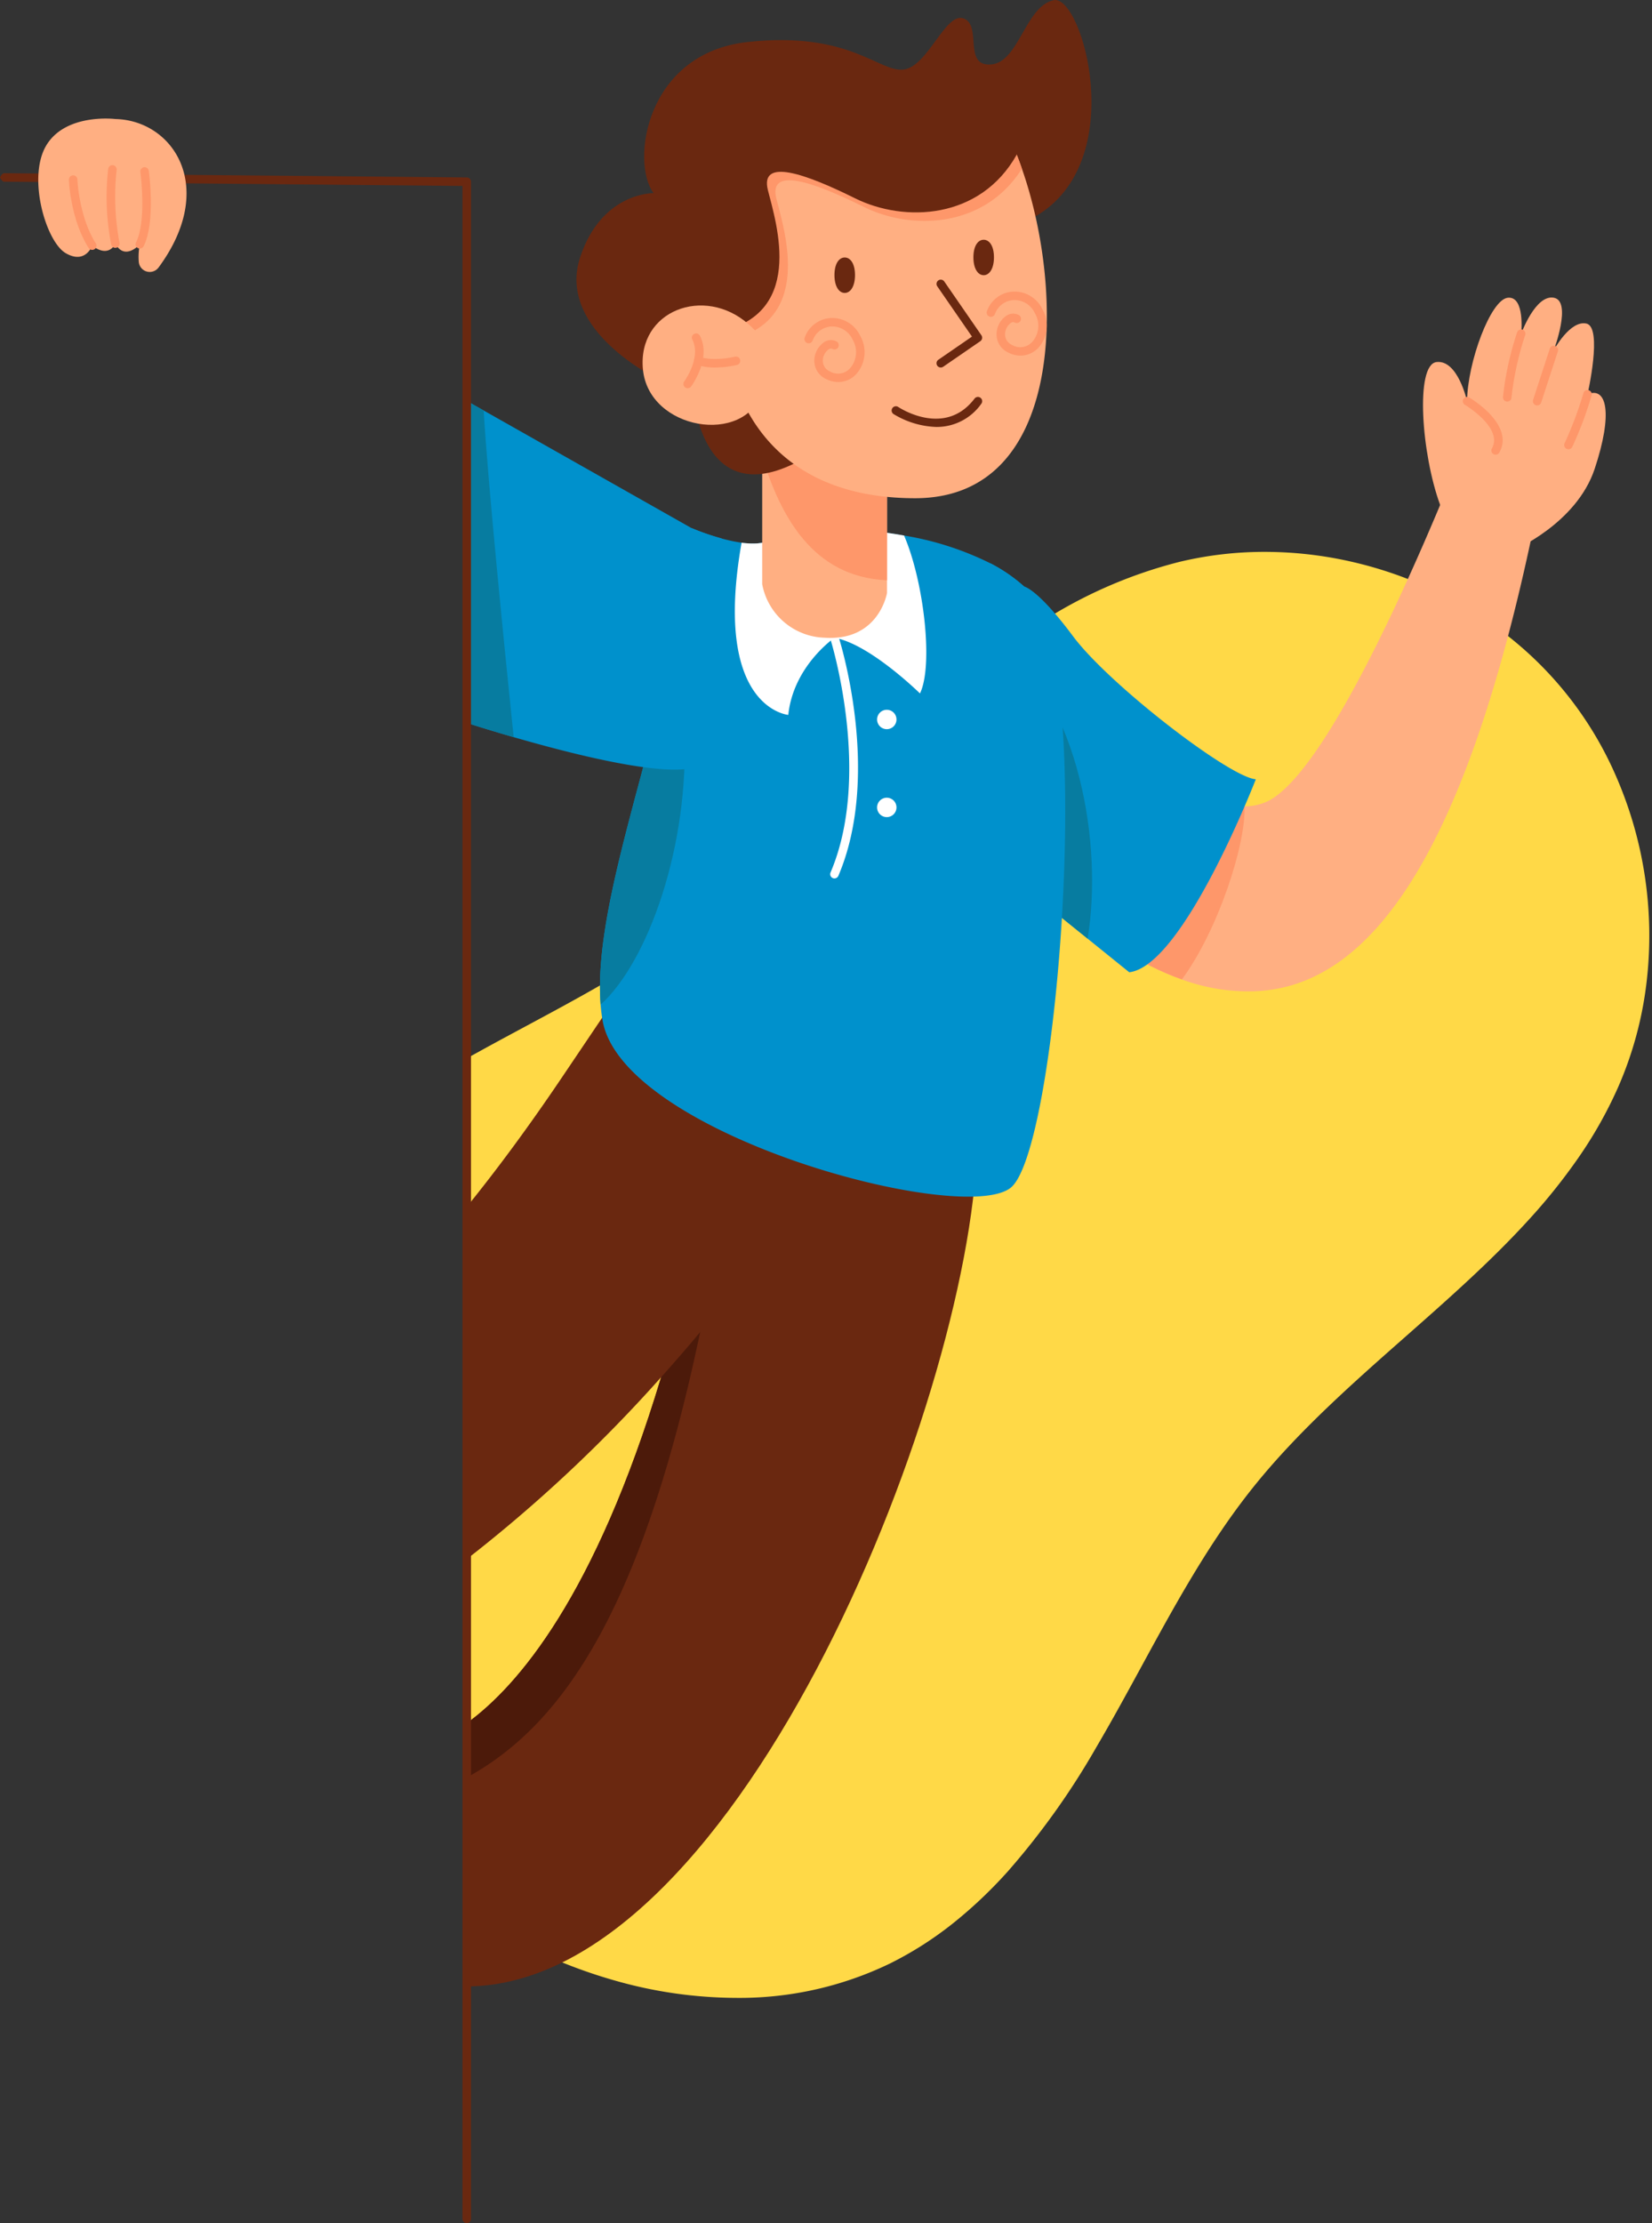 <svg xmlns="http://www.w3.org/2000/svg" width="310.977" height="418.352" viewBox="0 0 310.977 418.352">
  <rect x="0" y="0" width="310.977" height="418.352" fill="#333333" stroke="none"/>
  <g id="Grupo_84014" data-name="Grupo 84014" transform="translate(-1708.845 9802.352)">
    <path id="Sustracción_1" data-name="Sustracción 1" d="M137.527,326.11a83.876,83.876,0,0,1-22.739-3.25,95.259,95.259,0,0,1-21.308-8.944c-2.271-1.295-4.567-2.718-6.826-4.229V149.442c3.758-2.112,7.627-4.189,11.369-6.2,9.459-5.079,19.239-10.331,28.1-16.6,11.484-8.117,21.718-18.14,31.615-27.833,4.14-4.055,8.421-8.247,12.737-12.245a169.249,169.249,0,0,1,23.51-18.681,87.747,87.747,0,0,1,27.08-12.011A68.64,68.64,0,0,1,237.09,54a73.546,73.546,0,0,1,15.727,1.719,75.517,75.517,0,0,1,15.031,5,73.454,73.454,0,0,1,13.62,8.046,67.863,67.863,0,0,1,21.866,27.745,75,75,0,0,1,5.563,38.952,69.127,69.127,0,0,1-5.228,19.117,80.229,80.229,0,0,1-7.564,13.46,111.279,111.279,0,0,1-9.654,12c-6.98,7.624-15.045,14.736-22.845,21.613-10.026,8.841-20.394,17.984-28.75,28.433-8.287,10.362-14.755,22.232-21.01,33.711-2.718,4.987-5.528,10.144-8.45,15.11a143.335,143.335,0,0,1-16.638,23.355,85.712,85.712,0,0,1-10.288,9.76,66.481,66.481,0,0,1-11.912,7.607A65.044,65.044,0,0,1,137.527,326.11Z" transform="translate(1709.845 -9752.5)" fill="#ffd947" stroke="rgba(0,0,0,0)" stroke-miterlimit="10" stroke-width="1"/>
    <g id="Grupo_83459" data-name="Grupo 83459" transform="translate(828.907 -10732.483)">
      <path id="Trazado_117003" data-name="Trazado 117003" d="M1190.2,1436.562v49.529c51.968-.219,96.07-114.243,96.07-159.924l-22.865-49v-.005l-9.415-20.17-8.427,36.485c-3.026,13.076-7.13,30.844-12.708,54.973-1.943,8.4-3.977,16.044-6.074,22.993C1214.375,1412.6,1199.853,1429.571,1190.2,1436.562Z" transform="translate(-222.394 -182.152)" fill="#6a2810"/>
      <path id="Trazado_117004" data-name="Trazado 117004" d="M1190.2,1482.487v10.221c18.461-10.119,34.938-32.963,46.5-96.983,4.393-24.359,7.157-42.644,8.865-56.318-3.026,13.076-7.13,30.844-12.708,54.973-1.943,8.4-3.977,16.044-6.074,22.993C1214.375,1458.528,1199.853,1475.5,1190.2,1482.487Z" transform="translate(-222.394 -228.077)" fill="#4c1a0a"/>
      <path id="Trazado_117005" data-name="Trazado 117005" d="M1190.2,1314.482v66.288a274.606,274.606,0,0,0,36.581-34.233c18.573-20.676,33.229-42.57,39.181-58.1l-2.557-36.181-2.828-39.96-52.47,77.832C1201.817,1299.453,1195.845,1307.512,1190.2,1314.482Z" transform="translate(-222.394 -157.242)" fill="#6a2810"/>
      <path id="Trazado_117006" data-name="Trazado 117006" d="M1400.1,1179.328c10.562,13.05,25.576,28.517,41.688,34.222a36.374,36.374,0,0,0,13.632,2.226,29.88,29.88,0,0,0,4.051-.437c21.6-3.822,38.241-33.3,50.063-94.539q.657-3.419,1.3-6.976l-13.882-5.855s-1.073,2.85-2.909,7.419c-3.384,8.454-9.367,22.79-15.942,35.877s-13.738,24.93-19.5,28.389c-.2.123-.411.235-.624.341a10.214,10.214,0,0,1-4.4.971c-17.01.288-48.857-30.6-48.857-30.6Z" transform="translate(-339.369 -99.103)" fill="#ffaf82"/>
      <path id="Trazado_117007" data-name="Trazado 117007" d="M1400.1,1232.689c10.562,13.05,25.576,28.517,41.688,34.222,6.73-9.116,12.068-25.3,11.79-32.579v-.005c-17.01.288-48.857-30.6-48.857-30.6Z" transform="translate(-339.369 -152.465)" fill="#fe976a"/>
      <path id="Trazado_117008" data-name="Trazado 117008" d="M1600.012,1095.629c-3.523-9.523-4.739-26.408-.7-26.9s5.764,7.366,5.764,7.366c.05-7.212,4.419-19.167,7.686-19.473s2.5,6.769,2.5,6.769,2.69-7.423,6.149-6.769,0,9.842,0,9.842,3.074-5.693,6.148-4.973.192,13.306.192,13.306c3.651-1.537,4.8,3.651,1.345,14.026s-15.371,15.371-15.371,15.371Z" transform="translate(-448.971 -70.464)" fill="#ffaf82"/>
      <path id="Trazado_117009" data-name="Trazado 117009" d="M1412.9,1169.6l.945,13.359,3.256,45.9,9.233,7.451,4.841,3.907,7.83,6.319c10.183-1.153,23.825-36.314,23.825-36.314-5-.384-27.668-17.87-34.393-26.9-6.533-8.769-9.079-9.345-9.217-9.372h-.005v-.005A30.357,30.357,0,0,0,1412.9,1169.6Z" transform="translate(-346.496 -133.446)" fill="#0091cc"/>
      <path id="Trazado_117010" data-name="Trazado 117010" d="M1415.029,1199.77l3.256,45.895,9.233,7.451,4.841,3.907C1435.22,1239.767,1431.121,1212.617,1415.029,1199.77Z" transform="translate(-347.686 -150.261)" fill="#077ca0"/>
      <path id="Trazado_117011" data-name="Trazado 117011" d="M1619.88,1109.717a.8.8,0,0,0,.7-.413c2.908-5.234-5.323-10.142-5.675-10.349a.8.8,0,0,0-.811,1.381c.072.042,7.238,4.317,5.086,8.191a.8.8,0,0,0,.7,1.19Z" transform="translate(-458.4 -94.019)" fill="#fe976a"/>
      <path id="Trazado_117012" data-name="Trazado 117012" d="M1657.61,1107.058a.8.8,0,0,0,.728-.468,67.963,67.963,0,0,0,3.64-9.7.8.8,0,1,0-1.561-.353,67.974,67.974,0,0,1-3.534,9.386.8.8,0,0,0,.728,1.134Z" transform="translate(-482.423 -92.385)" fill="#fe976a"/>
      <path id="Trazado_117013" data-name="Trazado 117013" d="M1644.3,1088.324a.8.8,0,0,0,.761-.552l3.138-9.63a.8.8,0,0,0-1.522-.5l-3.138,9.631a.8.8,0,0,0,.513,1.009A.782.782,0,0,0,1644.3,1088.324Z" transform="translate(-475.006 -81.896)" fill="#fe976a"/>
      <path id="Trazado_117014" data-name="Trazado 117014" d="M1631.572,1083.734a.8.8,0,0,0,.8-.743,57.532,57.532,0,0,1,2.585-11.783.8.8,0,1,0-1.516-.515,58,58,0,0,0-2.667,12.184.8.8,0,0,0,.742.855Z" transform="translate(-467.912 -78.028)" fill="#fe976a"/>
      <path id="Trazado_117015" data-name="Trazado 117015" d="M1246.954,1244.243q.12,1.513.357,2.93c3.651,21.52,67.826,38.812,76.856,31.511,4.318-3.491,8.155-26.414,9.618-50.768,1.591-26.563.358-54.824-6.159-61.442-.31-.315-.63-.619-.955-.918h-.005v-.005a30.359,30.359,0,0,0-6.314-4.339,57.176,57.176,0,0,0-16.279-5.241,90.77,90.77,0,0,0-16.593-1.409,42.8,42.8,0,0,1-10.963,2.882,14.747,14.747,0,0,1-3.031-.123,30.582,30.582,0,0,1-3.779-.8v-.005a46.734,46.734,0,0,1-5.678-1.969c-.747,11.518-3.5,23.756-6.6,35.717-.8,3.122-1.633,6.223-2.455,9.287C1250.407,1216.591,1246.031,1232.5,1246.954,1244.243Z" transform="translate(-253.953 -125.062)" fill="#0091cc"/>
      <path id="Trazado_117016" data-name="Trazado 117016" d="M1283.4,1488.691a.8.8,0,0,0,.008-1.6,30.36,30.36,0,0,1-16.433-5.253.8.8,0,0,0-.968,1.275,31.414,31.414,0,0,0,17.385,5.578Z" transform="translate(-264.466 -307.359)" fill="#6a2810"/>
      <path id="Trazado_117017" data-name="Trazado 117017" d="M1314.238,1189.725c.961-9.223,8.689-14.506,8.689-14.506,6.6,1.12,16.1,10.471,16.1,10.471,2.551-5.273.736-21.093-2.995-29.717a90.78,90.78,0,0,0-16.593-1.409,42.8,42.8,0,0,1-10.963,2.882,14.753,14.753,0,0,1-3.031-.123C1299.918,1188.546,1314.238,1189.725,1314.238,1189.725Z" transform="translate(-285.91 -125.065)" fill="#fff"/>
      <path id="Trazado_117018" data-name="Trazado 117018" d="M1345.523,1245.5a.8.8,0,0,0,.737-.487c8.136-19.076.362-43.986.027-45.037a.8.8,0,0,0-1.526.486c.08.252,7.926,25.4.026,43.924a.8.8,0,0,0,.736,1.115Z" transform="translate(-308.506 -150.067)" fill="#fff"/>
      <path id="Trazado_117019" data-name="Trazado 117019" d="M1364.662,1233.65a1.825,1.825,0,1,0,1.825-1.826A1.825,1.825,0,0,0,1364.662,1233.65Z" transform="translate(-319.618 -168.125)" fill="#fff"/>
      <path id="Trazado_117020" data-name="Trazado 117020" d="M1364.662,1271.022a1.825,1.825,0,1,0,1.825-1.825A1.825,1.825,0,0,0,1364.662,1271.022Z" transform="translate(-319.618 -188.951)" fill="#fff"/>
      <path id="Trazado_117021" data-name="Trazado 117021" d="M1246.954,1289.2c8.918-8.027,16.828-30.123,15.729-51.83l-5.252-2.146c-.8,3.122-1.633,6.223-2.455,9.287C1250.407,1261.548,1246.031,1277.458,1246.954,1289.2Z" transform="translate(-253.953 -170.019)" fill="#077ca0"/>
      <path id="Trazado_117022" data-name="Trazado 117022" d="M1339.308,1107.884v32.879s-1.487,9.131-11.789,8.429a12.332,12.332,0,0,1-11.706-10.067v-31.24Z" transform="translate(-292.396 -99.056)" fill="#ffaf82"/>
      <path id="Trazado_117023" data-name="Trazado 117023" d="M1339.308,1107.884v30.5c-14.076-.6-20.075-12.237-23.495-23.236v-7.268Z" transform="translate(-292.396 -99.056)" fill="#fe976a"/>
      <path id="Trazado_117024" data-name="Trazado 117024" d="M1323.239,970.845c17.835-10.324,8.8-41.835,3.424-40.682s-6.52,11.72-11.81,12.1-1.64-7.3-5.1-8.646-6.725,9.03-11.336,9.607-10.129-7.3-29.37-5.188-22.037,22.66-17.7,28.437c0,0-9.8-.19-13.834,12.106s10.649,22.043,21.352,25.938c0,0,1.506,23.633,21.684,11.336S1323.239,970.845,1323.239,970.845Z" transform="translate(-248.378 0)" fill="#6a2810"/>
      <path id="Trazado_117025" data-name="Trazado 117025" d="M1299.113,1017.284c2.647,17.4,13.93,29.622,35.844,29.622,28.223,0,28.245-38.786,20.095-62.013a54.463,54.463,0,0,0-3.955-8.886s-42.655-16.716-50.148,13.834C1298.542,999.649,1297.859,1009.048,1299.113,1017.284Z" transform="translate(-282.746 -23.02)" fill="#ffaf82"/>
      <path id="Trazado_117026" data-name="Trazado 117026" d="M1379.258,1104.494a10.248,10.248,0,0,0,8.468-4.364.8.8,0,1,0-1.274-.97c-5.56,7.3-14,1.812-14.361,1.574a.8.8,0,0,0-.887,1.333A16.468,16.468,0,0,0,1379.258,1104.494Z" transform="translate(-323.064 -94.018)" fill="#6a2810"/>
      <path id="Trazado_117027" data-name="Trazado 117027" d="M1340.139,1077.332a4.59,4.59,0,0,0,3.29-1.4,6.186,6.186,0,0,0,.829-7.318,5.822,5.822,0,0,0-5.616-3.324,5.546,5.546,0,0,0-4.828,3.681.8.8,0,1,0,1.511.53,3.946,3.946,0,0,1,3.438-2.614,4.213,4.213,0,0,1,4.082,2.477,4.6,4.6,0,0,1-.552,5.441,3.029,3.029,0,0,1-3.747.518,2.17,2.17,0,0,1-1.315-1.89,2.667,2.667,0,0,1,1.083-2.242.671.671,0,0,1,.741-.088.8.8,0,0,0,.753-1.413,2.294,2.294,0,0,0-2.346.145,4.266,4.266,0,0,0-1.83,3.663,3.762,3.762,0,0,0,2.176,3.245A5.056,5.056,0,0,0,1340.139,1077.332Z" transform="translate(-302.401 -75.308)" fill="#fe976a"/>
      <path id="Trazado_117028" data-name="Trazado 117028" d="M1417.629,1066.1a4.591,4.591,0,0,0,3.289-1.4,6.185,6.185,0,0,0,.83-7.318,5.826,5.826,0,0,0-5.616-3.324,5.547,5.547,0,0,0-4.829,3.681.8.8,0,1,0,1.51.53,3.948,3.948,0,0,1,3.438-2.615,4.22,4.22,0,0,1,4.081,2.478,4.593,4.593,0,0,1-.552,5.44,3.031,3.031,0,0,1-3.747.519,2.17,2.17,0,0,1-1.315-1.891,2.668,2.668,0,0,1,1.083-2.241.671.671,0,0,1,.741-.087.8.8,0,0,0,.753-1.413,2.292,2.292,0,0,0-2.346.145,4.265,4.265,0,0,0-1.83,3.663,3.765,3.765,0,0,0,2.177,3.246A5.067,5.067,0,0,0,1417.629,1066.1Z" transform="translate(-345.584 -69.049)" fill="#fe976a"/>
      <path id="Trazado_117029" data-name="Trazado 117029" d="M1390.744,1065.528a.8.8,0,0,0,.453-.141l6.987-4.811a.8.8,0,0,0,.2-1.114l-6.987-10.12a.8.8,0,0,0-1.318.91l6.531,9.46-6.327,4.356a.8.8,0,0,0,.455,1.46Z" transform="translate(-333.706 -66.24)" fill="#6a2810"/>
      <path id="Trazado_117030" data-name="Trazado 117030" d="M1350.4,1042.878c0,2.153-.866,3.365-1.934,3.365s-1.934-1.212-1.934-3.365.866-3.308,1.934-3.308S1350.4,1040.725,1350.4,1042.878Z" transform="translate(-309.514 -60.986)" fill="#6a2810"/>
      <path id="Trazado_117031" data-name="Trazado 117031" d="M1409.479,1035.342c0,2.153-.866,3.365-1.934,3.365s-1.934-1.212-1.934-3.365.866-3.307,1.934-3.307S1409.479,1033.19,1409.479,1035.342Z" transform="translate(-342.437 -56.787)" fill="#6a2810"/>
      <path id="Trazado_117032" data-name="Trazado 117032" d="M1299.113,1017.284c17.02-3.128,11.229-20.709,9.719-26.761-1.537-6.149,7.109-3.074,16.4,1.537,9.026,4.478,22.742,4.062,29.819-7.168a54.463,54.463,0,0,0-3.955-8.886s-42.655-16.716-50.148,13.834C1298.542,999.649,1297.859,1009.048,1299.113,1017.284Z" transform="translate(-282.746 -23.02)" fill="#fe976a"/>
      <path id="Trazado_117033" data-name="Trazado 117033" d="M1340.387,977.181c-6.874,12.231-21.147,12.808-30.438,8.2s-17.938-7.686-16.4-1.537,7.494,24.21-10.568,26.9-6.148-39.965,10.376-46.114,41.694,1.537,45.153,5.38S1340.387,977.181,1340.387,977.181Z" transform="translate(-269.062 -17.939)" fill="#6a2810"/>
      <path id="Trazado_117034" data-name="Trazado 117034" d="M1287.5,1076.222c-3.3,10.182-21.387,7.214-22.478-4.218-1.06-11.09,11.563-15.823,19.854-8.525S1287.5,1076.222,1287.5,1076.222Z" transform="translate(-264.058 -72.361)" fill="#ffaf82"/>
      <path id="Trazado_117035" data-name="Trazado 117035" d="M1283.115,1082.166a.8.8,0,0,0,.645-.326c.158-.215,3.857-5.318,1.653-9.555a.8.8,0,0,0-1.421.739c1.743,3.348-1.489,7.822-1.521,7.866a.8.8,0,0,0,.645,1.275Z" transform="translate(-273.728 -78.978)" fill="#fe976a"/>
      <path id="Trazado_117036" data-name="Trazado 117036" d="M1290.785,1083.748a18.782,18.782,0,0,0,4.114-.479.8.8,0,0,0-.387-1.554c-.039.01-3.916.953-6.659.019a.8.8,0,0,0-.517,1.516A10.864,10.864,0,0,0,1290.785,1083.748Z" transform="translate(-276.224 -84.459)" fill="#fe976a"/>
      <path id="Trazado_117037" data-name="Trazado 117037" d="M1190.2,1100.543v60.594c2.418.769,5.46,1.708,8.828,2.679,7.7,2.226,17.063,4.649,24.391,5.641,3.928.533,7.275.656,9.463.123,10.53-2.572,5.343-42.58,5.267-43.151v-.005a46.739,46.739,0,0,1-5.678-1.969l-39.09-22.112Z" transform="translate(-222.394 -94.965)" fill="#0091cc"/>
      <path id="Trazado_117038" data-name="Trazado 117038" d="M1190.2,1100.543v60.594c2.418.769,5.46,1.708,8.828,2.679-1.639-15.852-4.857-47.768-5.647-61.474Z" transform="translate(-222.394 -94.965)" fill="#077ca0"/>
      <path id="Trazado_117039" data-name="Trazado 117039" d="M967.8,1390.636a.8.8,0,0,0,.8-.8V1006.475a.8.8,0,0,0-.8-.8l-87.066-.8c-.442,0-.8.8-.8.8s.358.8.8.8l86.265.8v382.561A.8.8,0,0,0,967.8,1390.636Z" transform="translate(0 -42.153)" fill="#6a2810"/>
      <path id="Trazado_117040" data-name="Trazado 117040" d="M1022.52,980.611c10.928.24,19.266,12.864,8.128,27.951a2.07,2.07,0,0,1-3.717-1.075,11.862,11.862,0,0,1,.2-3.307s-2.818,3.2-4.611-.128c0,0-1.153,2.818-4.355.384,0,0-1.281,3.587-5,1.409s-7.3-14.347-3.587-20.367S1022.52,980.611,1022.52,980.611Z" transform="translate(-120.869 -28.081)" fill="#ffaf82"/>
      <path id="Trazado_117041" data-name="Trazado 117041" d="M1025.417,1018.69a.8.8,0,0,0,.675-1.23c-3.171-5-3.46-11.955-3.463-12.025a.8.8,0,0,0-1.6.058c.011.3.3,7.452,3.71,12.825A.8.8,0,0,0,1025.417,1018.69Z" transform="translate(-128.121 -41.534)" fill="#fe976a"/>
      <path id="Trazado_117042" data-name="Trazado 117042" d="M1038.708,1015.888a.848.848,0,0,0,.158-.016.8.8,0,0,0,.628-.942,46.311,46.311,0,0,1-.544-13.694.8.8,0,0,0-1.585-.221,47.015,47.015,0,0,0,.559,14.23A.8.8,0,0,0,1038.708,1015.888Z" transform="translate(-137.059 -39.116)" fill="#fe976a"/>
      <path id="Trazado_117043" data-name="Trazado 117043" d="M1050.182,1016.5a.8.8,0,0,0,.716-.443c2.262-4.524,1.028-13.78.974-14.172a.8.8,0,1,0-1.586.217c.012.091,1.221,9.157-.82,13.239a.8.8,0,0,0,.716,1.159Z" transform="translate(-143.921 -39.599)" fill="#fe976a"/>
    </g>
  </g>
</svg>
